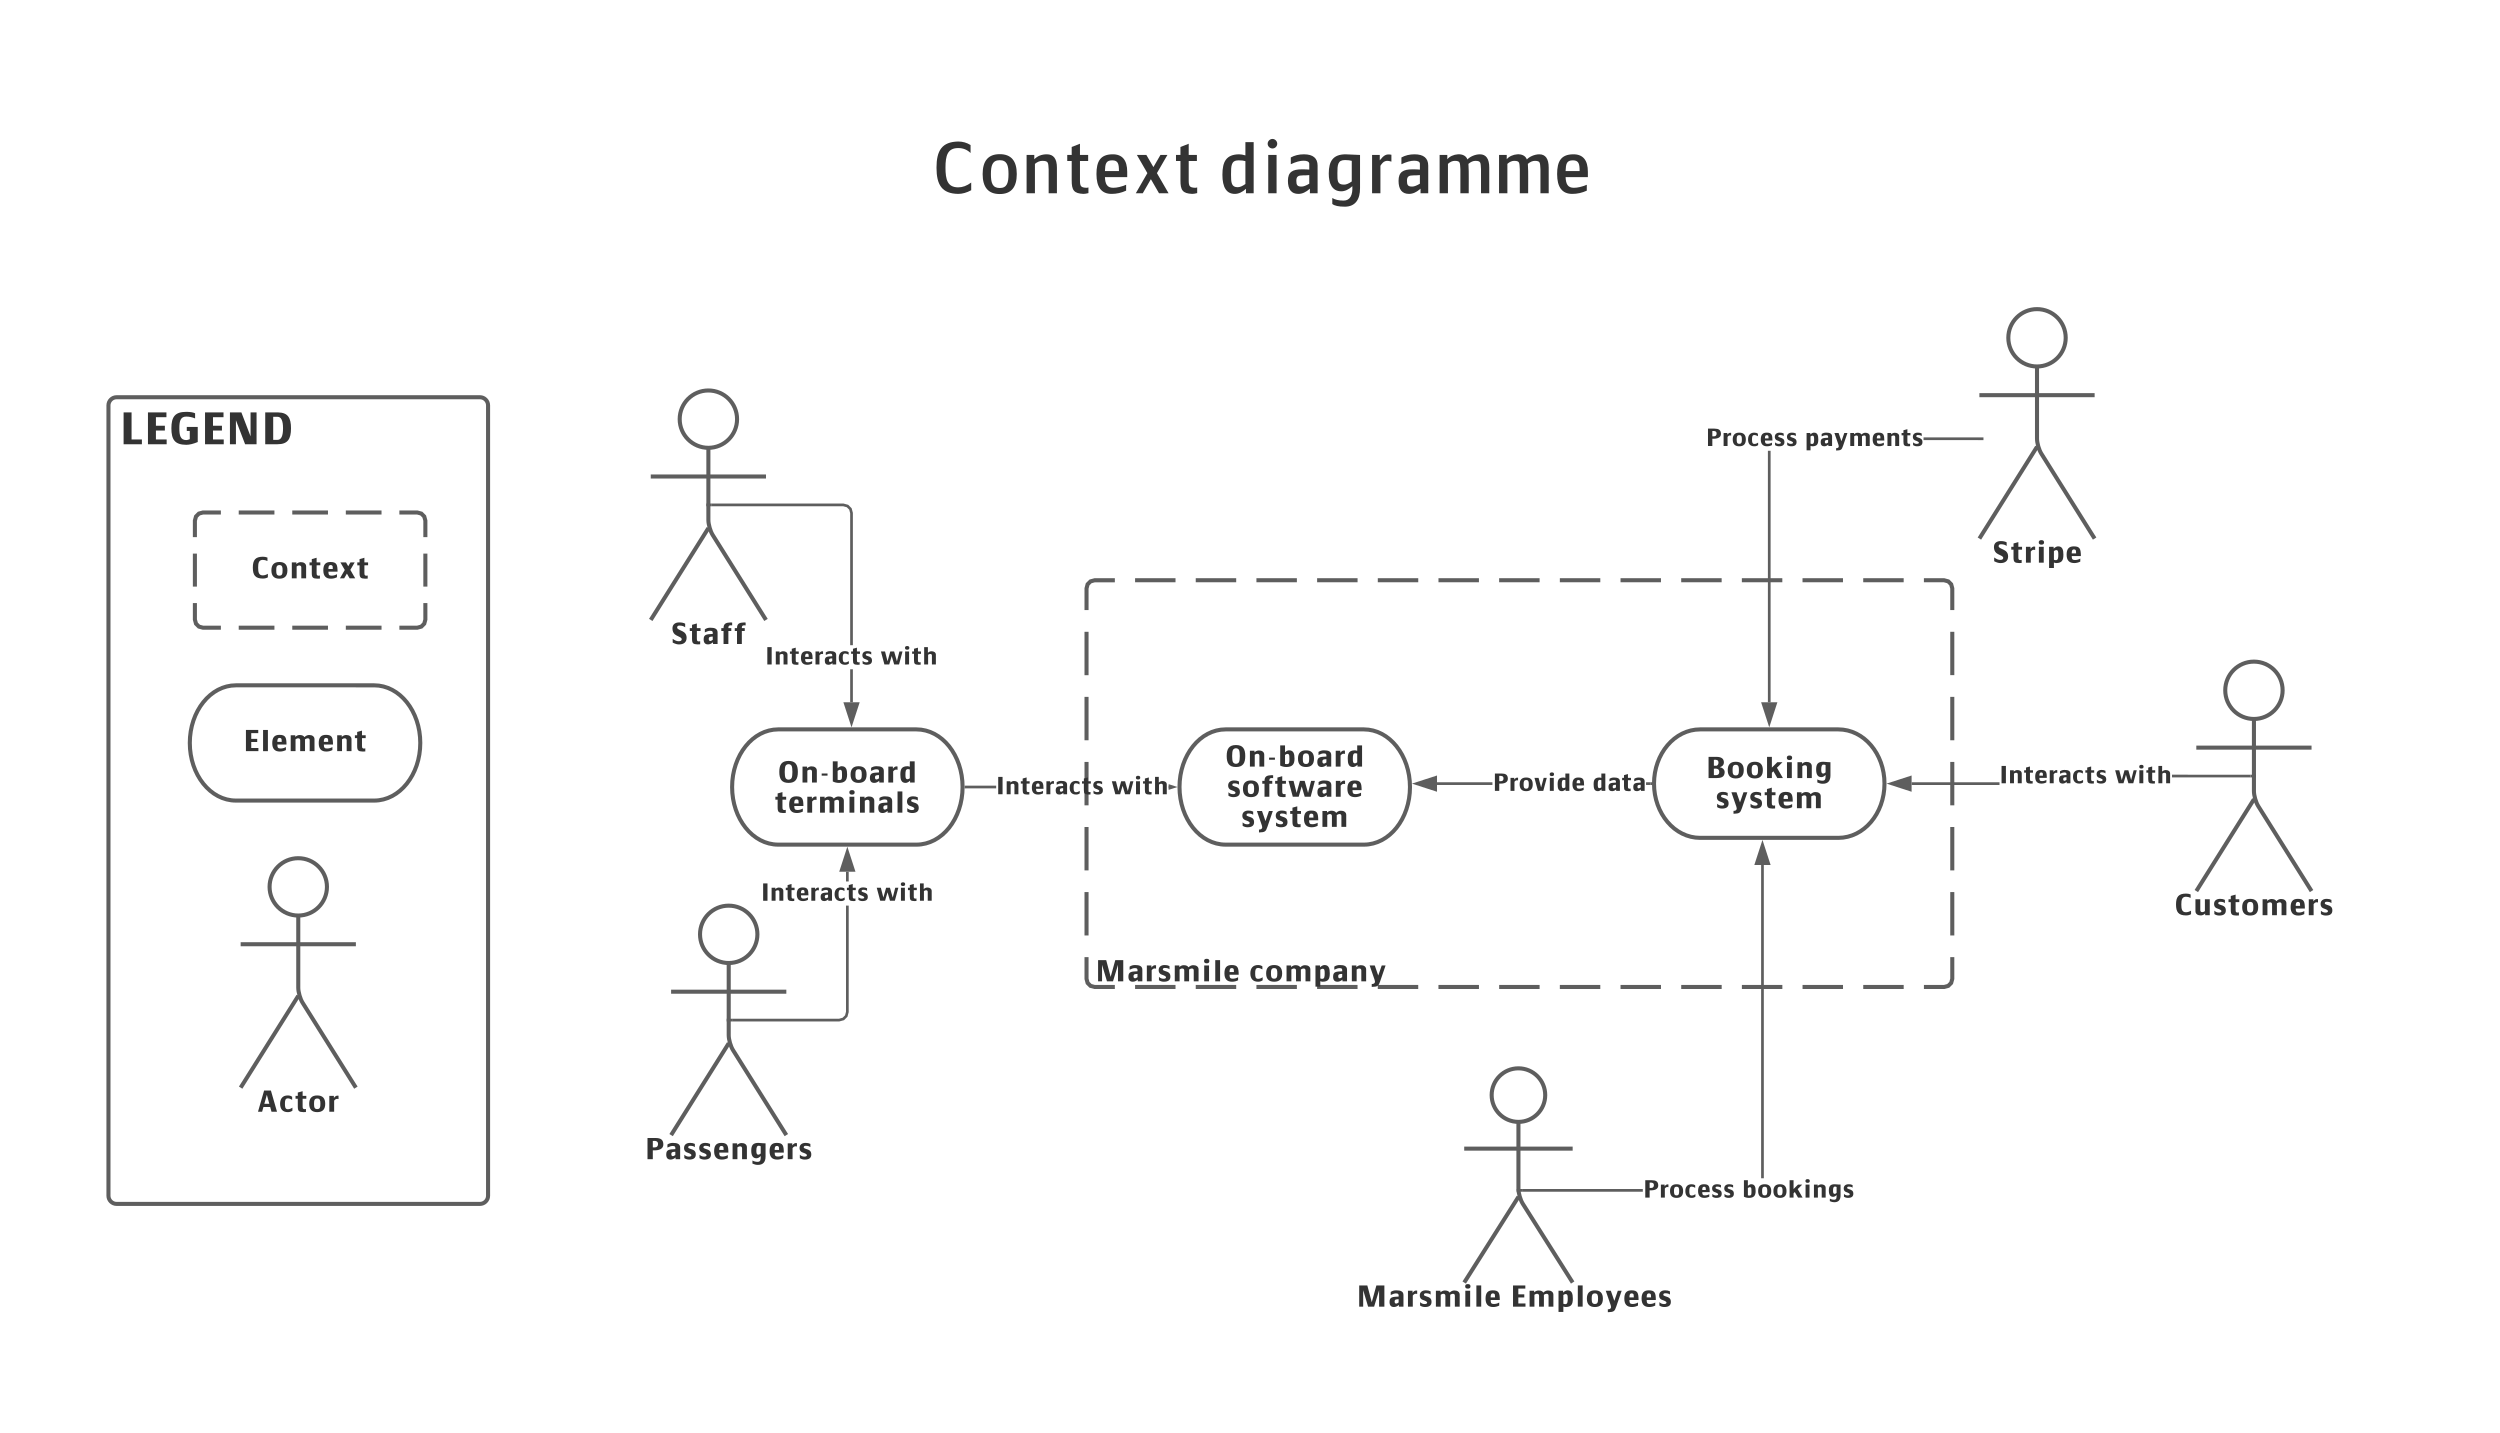 <svg xmlns="http://www.w3.org/2000/svg" xmlns:xlink="http://www.w3.org/1999/xlink" xmlns:lucid="lucid" width="1844" height="1057"><g transform="translate(0 -1652)" lucid:page-tab-id="0_0"><path d="M0 0h5484.6v3840.5H0z" fill="#fff"/><path d="M80 1951c0-3.3 2.7-6 6-6h268c3.3 0 6 2.7 6 6v583c0 3.3-2.7 6-6 6H86c-3.3 0-6-2.7-6-6z" stroke="#5e5e5e" stroke-width="3" fill-opacity="0"/><use xlink:href="#a" transform="matrix(1,0,0,1,88,1953) translate(0 26.667)"/><path d="M680 1706c0-3.3 2.7-6 6-6h488c3.3 0 6 2.7 6 6v148c0 3.3-2.7 6-6 6H686c-3.3 0-6-2.7-6-6z" stroke="#000" stroke-opacity="0" stroke-width="3" fill="#fff" fill-opacity="0"/><use xlink:href="#b" transform="matrix(1,0,0,1,685,1705) translate(0.833 89.542)"/><use xlink:href="#c" transform="matrix(1,0,0,1,685,1705) translate(212.62 89.542)"/><path d="M276 2157.5c18.78 0 34 19.03 34 42.5s-15.22 42.5-34 42.5H174c-18.78 0-34-19.03-34-42.5s15.22-42.5 34-42.5z" stroke="#5e5e5e" stroke-width="3" fill="#fff"/><use xlink:href="#d" transform="matrix(1,0,0,1,145,2162.5) translate(34.178 43.559)"/><path d="M143.75 2036c0-3.3 2.7-6 6-6h158c3.3 0 6 2.7 6 6v73c0 3.3-2.7 6-6 6h-158c-3.3 0-6-2.7-6-6z" fill-opacity="0"/><path d="M176.08 2030h26.34m13.16 0h26.34m13.16 0h26.34m13.16 0h13.17l3.03.82 2.15 2.15.82 3.03v12.17m0 12.16v24.34m0 12.16V2109l-.82 3.03-2.15 2.15-3.03.82h-13.17m-13.16 0h-26.34m-13.16 0h-26.34m-13.16 0h-26.34m-13.16 0h-13.17l-3.03-.82-2.15-2.15-.82-3.03v-12.17m0-12.16v-24.34m0-12.16V2036l.82-3.03 2.15-2.15 3.03-.82h13.17" stroke="#5e5e5e" stroke-width="3" fill="none"/><use xlink:href="#e" transform="matrix(1,0,0,1,148.75,2035) translate(36.156 43.559)"/><path d="M241.16 2306.16c0 11.68-9.48 21.15-21.16 21.15s-21.16-9.46-21.16-21.14c0-11.7 9.48-21.16 21.16-21.16s21.16 9.47 21.16 21.16z" stroke="#5e5e5e" stroke-width="3" fill="#fff"/><path d="M220 2327.3v53.25c0 3.3 1.43 8.28 3.2 11.08l39.3 62.62m-42.5-67.7l-42.5 67.7m0-105.78h85" stroke="#5e5e5e" stroke-width="3" fill="none"/><path d="M177.5 2291c0-3.3 2.7-6 6-6h73c3.3 0 6 2.7 6 6v179.25c0 3.3-2.7 6-6 6h-73c-3.3 0-6-2.7-6-6z" fill="none"/><use xlink:href="#f" transform="matrix(1,0,0,1,97.5,2454.25) translate(92.2 17.778)"/><path d="M1683.66 2161.16c0 11.68-9.48 21.15-21.16 21.15s-21.16-9.46-21.16-21.14c0-11.7 9.48-21.16 21.16-21.16s21.16 9.47 21.16 21.16z" stroke="#5e5e5e" stroke-width="3" fill="#fff"/><path d="M1662.5 2182.3v53.25c0 3.3 1.43 8.28 3.2 11.08l39.3 62.62m-42.5-67.7l-42.5 67.7m0-105.78h85" stroke="#5e5e5e" stroke-width="3" fill="none"/><path d="M1620 2146c0-3.3 2.7-6 6-6h73c3.3 0 6 2.7 6 6v179.25c0 3.3-2.7 6-6 6h-73c-3.3 0-6-2.7-6-6z" fill="none"/><use xlink:href="#g" transform="matrix(1,0,0,1,1540,2309.25) translate(63.444 17.778)"/><path d="M801.4 2086c0-3.3 2.67-6 6-6H1434c3.3 0 6 2.7 6 6v288c0 3.3-2.7 6-6 6H807.4c-3.33 0-6-2.7-6-6z" fill-opacity="0"/><path d="M837.23 2080h29.83m14.92 0h29.84m14.92 0h29.84m14.92 0h29.84m14.92 0h29.84m14.92 0h29.84m14.9 0h29.85m14.93 0h29.84m14.92 0h29.83m14.92 0h29.84m14.9 0h29.85m14.9 0h29.85m14.92 0h29.84m14.92 0H1434l3.03.82 2.15 2.15.82 3.03v16m0 16v32m0 16v32m0 16v32m0 16v32m0 16v32m0 16v16l-.82 3.03-2.15 2.15-3.03.82h-14.92m-14.92 0h-29.84m-14.92 0h-29.84m-14.9 0h-29.85m-14.9 0h-29.85m-14.92 0h-29.84m-14.93 0h-29.84m-14.92 0h-29.83m-14.9 0H1061m-14.92 0h-29.84m-14.92 0H971.5m-14.92 0h-29.84m-14.92 0h-29.84m-14.92 0h-29.83m-14.92 0h-14.9l-3.04-.82-2.15-2.15-.8-3.03v-16m0-16v-32m0-16v-32m0-16v-32m0-16v-32m0-16v-32m0-16v-16l.8-3.03 2.16-2.15 3.03-.82h14.9" stroke="#5e5e5e" stroke-width="3" fill="none"/><use xlink:href="#h" transform="matrix(1,0,0,1,806.388,2085) translate(1.01 290.839)"/><use xlink:href="#i" transform="matrix(1,0,0,1,806.388,2085) translate(114.788 290.839)"/><path d="M1006 2190c18.78 0 34 19.03 34 42.5s-15.22 42.5-34 42.5H904c-18.78 0-34-19.03-34-42.5s15.22-42.5 34-42.5z" stroke="#5e5e5e" stroke-width="3" fill="#fff"/><use xlink:href="#j" transform="matrix(1,0,0,1,875,2195) translate(28.361 22.465)"/><use xlink:href="#k" transform="matrix(1,0,0,1,875,2195) translate(29.556 44.688)"/><use xlink:href="#l" transform="matrix(1,0,0,1,875,2195) translate(40.027 66.91)"/><path d="M1356 2190c18.78 0 34 17.9 34 40s-15.22 40-34 40h-102c-18.78 0-34-17.9-34-40s15.22-40 34-40z" stroke="#5e5e5e" stroke-width="3" fill="#fff"/><use xlink:href="#m" transform="matrix(1,0,0,1,1225,2195) translate(33.038 30.903)"/><use xlink:href="#l" transform="matrix(1,0,0,1,1225,2195) translate(40.027 53.125)"/><path d="M1474.84 2231H1410v-2h64.84m185.16-3.58h-57.93v-2H1660" fill="#5e5e5e"/><path d="M1664 2225.42h-4.03v-2h4.03M1409 2234.64l-14.26-4.64 14.26-4.64z" fill="#5e5e5e"/><path d="M1410 2236l-18.5-6 18.5-6m-12.03 6l10.03 3.26v-6.52" fill="#5e5e5e"/><use xlink:href="#n" transform="matrix(1,0,0,1,1474.836,2215.526) translate(0 14.222)"/><use xlink:href="#o" transform="matrix(1,0,0,1,1474.836,2215.526) translate(84.64 14.222)"/><path d="M676 2190c18.78 0 34 19.03 34 42.5s-15.22 42.5-34 42.5H574c-18.78 0-34-19.03-34-42.5s15.22-42.5 34-42.5z" stroke="#5e5e5e" stroke-width="3" fill="#fff"/><use xlink:href="#j" transform="matrix(1,0,0,1,545,2195) translate(28.356 34.184)"/><use xlink:href="#p" transform="matrix(1,0,0,1,545,2195) translate(26.138 56.406)"/><path d="M734.77 2233.5H712.5v-2h22.27" fill="#5e5e5e"/><path d="M712.53 2233.5h-1.1l.07-.97-.02-1.03h1.05M865.26 2232.5l-3.25 1.06v-2.12z" fill="#5e5e5e"/><path d="M868.5 2232.5l-6.5 2.1v-2.1h.03-.02v-2.1" fill="#5e5e5e"/><use xlink:href="#n" transform="matrix(1,0,0,1,734.774,2223.611) translate(0 14.222)"/><use xlink:href="#o" transform="matrix(1,0,0,1,734.774,2223.611) translate(84.64 14.222)"/><path d="M558.66 2341.16c0 11.68-9.48 21.15-21.16 21.15s-21.16-9.46-21.16-21.14c0-11.7 9.48-21.16 21.16-21.16s21.16 9.47 21.16 21.16z" stroke="#5e5e5e" stroke-width="3" fill="#fff"/><path d="M537.5 2362.3v53.25c0 3.3 1.43 8.28 3.2 11.08l39.3 62.62m-42.5-67.7l-42.5 67.7m0-105.78h85" stroke="#5e5e5e" stroke-width="3" fill="none"/><path d="M495 2326c0-3.3 2.7-6 6-6h73c3.3 0 6 2.7 6 6v179.25c0 3.3-2.7 6-6 6h-73c-3.3 0-6-2.7-6-6z" fill="none"/><use xlink:href="#q" transform="matrix(1,0,0,1,415,2489.25) translate(60.378 17.778)"/><path d="M543.66 1961.16c0 11.68-9.48 21.15-21.16 21.15s-21.16-9.46-21.16-21.14c0-11.7 9.48-21.16 21.16-21.16s21.16 9.47 21.16 21.16z" stroke="#5e5e5e" stroke-width="3" fill="#fff"/><path d="M522.5 1982.3v53.25c0 3.3 1.43 8.28 3.2 11.08l39.3 62.62m-42.5-67.7l-42.5 67.7m0-105.78h85" stroke="#5e5e5e" stroke-width="3" fill="none"/><path d="M480 1946c0-3.3 2.7-6 6-6h73c3.3 0 6 2.7 6 6v179.25c0 3.3-2.7 6-6 6h-73c-3.3 0-6-2.7-6-6z" fill="none"/><use xlink:href="#r" transform="matrix(1,0,0,1,400,2109.25) translate(94.311 17.778)"/><path d="M629.08 2170h-2v-24.33h2m-3.45-121.33l2.53 2.53.92 3.4v97.62h-2v-97.35l-.7-2.64-1.8-1.77-2.63-.7H525v-2h97.22" fill="#5e5e5e"/><path d="M525.03 2025.42H521v-2h4.03M628.08 2185.26l-4.63-14.26h9.27z" fill="#5e5e5e"/><path d="M628.08 2188.5l-6-18.5h12.02m-9.27 2l3.25 10.03 3.26-10.03" fill="#5e5e5e"/><use xlink:href="#n" transform="matrix(1,0,0,1,564.467,2127.892) translate(0 14.222)"/><use xlink:href="#o" transform="matrix(1,0,0,1,564.467,2127.892) translate(84.64 14.222)"/><path d="M626 2398.55l-.92 3.4-2.53 2.54-3.42.92H540v-2h78.87l2.64-.72 1.8-1.77.7-2.65v-78.32h2m0-17.78h-2V2295h2" fill="#5e5e5e"/><path d="M540.03 2405.42H536v-2h4.03M629.64 2294h-9.28l4.64-14.26z" fill="#5e5e5e"/><path d="M631 2295h-12l6-18.5m-3.26 16.5h6.52l-3.26-10.03" fill="#5e5e5e"/><use xlink:href="#n" transform="matrix(1,0,0,1,561.382,2302.183) translate(0 14.222)"/><use xlink:href="#o" transform="matrix(1,0,0,1,561.382,2302.183) translate(84.64 14.222)"/><path d="M1523.66 1901.16c0 11.68-9.48 21.15-21.16 21.15s-21.16-9.46-21.16-21.14c0-11.7 9.48-21.16 21.16-21.16s21.16 9.47 21.16 21.16z" stroke="#5e5e5e" stroke-width="3" fill="#fff"/><path d="M1502.5 1922.3v53.25c0 3.3 1.43 8.28 3.2 11.08l39.3 62.62m-42.5-67.7l-42.5 67.7m0-105.78h85" stroke="#5e5e5e" stroke-width="3" fill="none"/><path d="M1460 1886c0-3.3 2.7-6 6-6h73c3.3 0 6 2.7 6 6v179.25c0 3.3-2.7 6-6 6h-73c-3.3 0-6-2.7-6-6z" fill="none"/><use xlink:href="#s" transform="matrix(1,0,0,1,1380,2049.25) translate(89.044 17.778)"/><path d="M1306 2170h-2v-185.5h2m153-7.88h-40.2v-2h40.2" fill="#5e5e5e"/><path d="M1463 1976.63h-4.03v-2h4.03M1305 2185.26l-4.64-14.26h9.28z" fill="#5e5e5e"/><path d="M1305 2188.5l-6-18.5h12m-9.26 2l3.26 10.03 3.26-10.03" fill="#5e5e5e"/><use xlink:href="#t" transform="matrix(1,0,0,1,1257.996,1966.736) translate(0 14.222)"/><use xlink:href="#u" transform="matrix(1,0,0,1,1257.996,1966.736) translate(73.084 14.222)"/><path d="M1100.82 2231h-40.88v-2h40.88m116.68 2h-3.38v-2h3.38" fill="#5e5e5e"/><path d="M1218.5 2229.98l.03 1.02h-1.06v-2h1.1M1058.94 2234.64l-14.27-4.64 14.27-4.64z" fill="#5e5e5e"/><path d="M1059.94 2236l-18.5-6 18.5-6m-12.03 6l10.04 3.26v-6.52" fill="#5e5e5e"/><g><use xlink:href="#v" transform="matrix(1,0,0,1,1100.821,2221.111) translate(0 14.222)"/><use xlink:href="#w" transform="matrix(1,0,0,1,1100.821,2221.111) translate(73.422 14.222)"/></g><path d="M1139.75 2459.75c0 10.9-8.84 19.75-19.75 19.75-10.9 0-19.75-8.84-19.75-19.75 0-10.9 8.84-19.75 19.75-19.75 10.9 0 19.75 8.84 19.75 19.75z" stroke="#5e5e5e" stroke-width="3" fill="#fff"/><path d="M1120 2479.5v49.3c0 3.3 1.44 8.27 3.2 11.07L1160 2598m-40-63.2l-40 63.2m0-98.75h80" stroke="#5e5e5e" stroke-width="3" fill="none"/><path d="M1080 2446c0-3.3 2.7-6 6-6h68c3.3 0 6 2.7 6 6v168c0 3.3-2.7 6-6 6h-68c-3.3 0-6-2.7-6-6z" fill="none"/><g><use xlink:href="#h" transform="matrix(1,0,0,1,1000,2598) translate(0 17.778)"/><use xlink:href="#x" transform="matrix(1,0,0,1,1000,2598) translate(113.778 17.778)"/></g><path d="M1211.74 2531h-89.04v-2h89.04m89.26-7.9h-2V2290h2" fill="#5e5e5e"/><path d="M1122.73 2531h-4.03v-2h4.03M1304.64 2289h-9.28l4.64-14.26z" fill="#5e5e5e"/><path d="M1306 2290h-12l6-18.5m-3.26 16.5h6.52l-3.26-10.03" fill="#5e5e5e"/><g><use xlink:href="#t" transform="matrix(1,0,0,1,1211.74,2521.111) translate(0 14.222)"/><use xlink:href="#y" transform="matrix(1,0,0,1,1211.74,2521.111) translate(73.084 14.222)"/></g><defs><path fill="#333" d="M96-711h178v604h231V0H96v-711" id="z"/><path fill="#333" d="M519 0H101v-711h413v107H279v191h200v106H279v200h240V0" id="A"/><path fill="#333" d="M237-356c0 156 21 263 155 263 21 0 47-7 78-20v-185h-67v-89h245v338C548-8 463 13 392 13 140 11 59-98 59-356s82-368 333-368c86 0 152 11 197 32v115c-65-27-131-41-197-41-134 0-155 106-155 262" id="B"/><path fill="#333" d="M92-711h256l205 535v-535h134V0H431L226-536V0H92v-711" id="C"/><path fill="#333" d="M376-98c81 0 122-86 122-258 0-171-41-257-122-257h-98v515h98zm300-258C676-116 604 0 376 0H100v-711h293c216 5 283 124 283 355" id="D"/><g id="a"><use transform="matrix(0.033,0,0,0.033,0,0)" xlink:href="#z"/><use transform="matrix(0.033,0,0,0.033,17.8,0)" xlink:href="#A"/><use transform="matrix(0.033,0,0,0.033,36.467,0)" xlink:href="#B"/><use transform="matrix(0.033,0,0,0.033,59.9,0)" xlink:href="#A"/><use transform="matrix(0.033,0,0,0.033,78.567,0)" xlink:href="#C"/><use transform="matrix(0.033,0,0,0.033,104.333,0)" xlink:href="#D"/></g><path fill="#333" d="M218-356c0 169 29 274 178 274 60 0 120-22 180-67v107C513-8 453 9 396 9 168 6 93-118 93-356c0-239 76-360 303-364 61 0 118 16 171 49v111c-47-46-104-69-171-69-149 0-178 104-178 273" id="E"/><path fill="#333" d="M304-544c158 0 237 92 237 277S462 11 304 11C145 11 66-82 66-267s79-277 238-277zm0 471c103 0 122-75 122-194s-20-193-122-193-123 74-123 193c0 120 20 194 123 194" id="F"/><path fill="#333" d="M385-333c-6-91-1-117-87-118-35 0-70 14-104 42V0H78v-533h107v60c45-46 103-69 175-69 93 0 140 62 140 186V0H385v-333" id="G"/><path fill="#333" d="M285 9C153 3 120-40 121-182v-267H59v-84h62v-111l115-45v156h114v84H236v267c0 85 11 102 89 106 9 0 19-2 29-5v79c-28 7-51 11-69 11" id="H"/><path fill="#333" d="M178-224c4 93 28 148 115 148 53 0 113-14 180-42v82C408-6 340 9 271 9 130 9 60-83 60-267c0-178 55-272 220-275 139-3 208 80 208 244v74H178zm195-85c0-98-11-149-93-149-89 0-98 49-102 149h195" id="I"/><path fill="#333" d="M255-196L142 0H45l161-280L60-533h132l98 169 98-169h97L339-280 501 0H368" id="J"/><g id="b"><use transform="matrix(0.053,0,0,0.053,0,0)" xlink:href="#E"/><use transform="matrix(0.053,0,0,0.053,35.467,0)" xlink:href="#F"/><use transform="matrix(0.053,0,0,0.053,67.253,0)" xlink:href="#G"/><use transform="matrix(0.053,0,0,0.053,98.24,0)" xlink:href="#H"/><use transform="matrix(0.053,0,0,0.053,119.733,0)" xlink:href="#I"/><use transform="matrix(0.053,0,0,0.053,149.547,0)" xlink:href="#J"/><use transform="matrix(0.053,0,0,0.053,178.453,0)" xlink:href="#H"/></g><path fill="#333" d="M196-258c0 109 5 174 93 174 31 0 66-15 107-45v-318c-21-7-53-11-94-11-105 0-106 73-106 200zm-120 0c0-186 56-281 231-284 25 0 55 5 89 15v-184h115V0H404v-62C353-15 301 9 249 9 134 9 76-80 76-258" id="K"/><path fill="#333" d="M95-689c0-36 31-67 67-67s66 31 66 67-30 66-66 66-67-30-67-66zm8 689v-533h116V0H103" id="L"/><path fill="#333" d="M278-249c-67 0-94 14-94 76 0 59 14 81 74 80 26 0 61-13 106-40v-120c-28 3-57 4-86 4zM67-173c0-123 64-160 195-160 41 0 75 1 102 4v-84c-3-27-30-40-80-40-47 0-106 16-177 49v-94c53-29 113-44 182-44 127 0 191 53 191 158V0H373v-64C319-15 266 9 213 9 116 9 67-52 67-173" id="M"/><path fill="#333" d="M302-462c-101 0-106 66-106 182 0 109-2 160 93 160 31 0 66-15 107-44v-287c-21-7-53-11-94-11zM76-276c0-174 63-264 231-266 25 0 93 3 204 9v462c2 157-67 258-211 258-87 0-145-13-175-38V66c37 24 89 36 158 36 92 0 128-79 121-200-51 47-103 71-155 71C123-27 75-136 76-276" id="N"/><path fill="#333" d="M354-440c-73-24-111-10-153 58V0H85v-533h107v75c56-68 84-93 162-78v96" id="O"/><path fill="#333" d="M368-333c-7-89 4-117-78-118-32 0-64 14-95 42V0H79v-533h107v60c58-77 241-108 280 3 33-38 107-72 173-72 87 0 131 62 131 186V0H655v-333c-7-89 4-117-78-118-31 0-64 14-97 42 9 128 2 274 4 409H368v-333" id="P"/><g id="c"><use transform="matrix(0.053,0,0,0.053,0,0)" xlink:href="#K"/><use transform="matrix(0.053,0,0,0.053,32.373,0)" xlink:href="#L"/><use transform="matrix(0.053,0,0,0.053,48.8,0)" xlink:href="#M"/><use transform="matrix(0.053,0,0,0.053,78.453,0)" xlink:href="#N"/><use transform="matrix(0.053,0,0,0.053,109.92,0)" xlink:href="#O"/><use transform="matrix(0.053,0,0,0.053,130.4,0)" xlink:href="#M"/><use transform="matrix(0.053,0,0,0.053,160.053,0)" xlink:href="#P"/><use transform="matrix(0.053,0,0,0.053,203.893,0)" xlink:href="#P"/><use transform="matrix(0.053,0,0,0.053,247.733,0)" xlink:href="#I"/></g><path fill="#333" d="M110 0v-711h162V0H110" id="Q"/><path fill="#333" d="M222-222c2 98 18 133 107 133 63 0 123-16 180-49v102C444-3 377 13 307 13 136 13 51-80 51-267c0-184 66-280 242-280 209 0 233 93 236 325H222zm74-222c-63 0-75 56-74 133h147c0-49-2-78-5-89-9-29-31-44-68-44" id="R"/><path fill="#333" d="M709-542c99-2 180 48 180 142V0H727v-364c0-45-22-67-67-67-23 0-52 11-89 33V0H409v-364c0-88-103-78-156-34V0H91v-533h153v55c46-43 95-64 147-64 78 0 132 24 161 72 48-48 100-72 157-72" id="S"/><path fill="#333" d="M391-542c99-2 180 48 180 142V0H409v-364c0-88-103-78-156-34V0H91v-533h153v55c46-43 95-64 147-64" id="T"/><path fill="#333" d="M273-178c-6 81 35 104 111 85V9c-44 3-73 4-86 4-152-5-187-36-187-191v-258H35v-97h76v-111l162-45v156h124v97H273v258" id="U"/><g id="d"><use transform="matrix(0.022,0,0,0.022,0,0)" xlink:href="#A"/><use transform="matrix(0.022,0,0,0.022,12.444,0)" xlink:href="#Q"/><use transform="matrix(0.022,0,0,0.022,20.511,0)" xlink:href="#R"/><use transform="matrix(0.022,0,0,0.022,33.244,0)" xlink:href="#S"/><use transform="matrix(0.022,0,0,0.022,54.8,0)" xlink:href="#R"/><use transform="matrix(0.022,0,0,0.022,67.533,0)" xlink:href="#T"/><use transform="matrix(0.022,0,0,0.022,81.822,0)" xlink:href="#U"/></g><path fill="#333" d="M250-358c0 155 22 260 156 260 54 0 111-18 170-53v118C530-5 473 9 406 9 156 6 72-102 72-358s84-363 334-366c55 0 107 9 156 28v116c-53-25-105-38-156-38-134 0-156 106-156 260" id="V"/><path fill="#333" d="M316-547c179 0 268 93 268 280S495 13 316 13 47-80 47-267s90-280 269-280zm0 458c93 0 106-65 106-178 0-112-12-177-106-177s-107 65-107 177c0 114 13 178 107 178" id="W"/><path fill="#333" d="M308-404l74-129h142L378-282 541 0H354l-91-158L172 0H30l162-280L45-533h189" id="X"/><g id="e"><use transform="matrix(0.022,0,0,0.022,0,0)" xlink:href="#V"/><use transform="matrix(0.022,0,0,0.022,14.244,0)" xlink:href="#W"/><use transform="matrix(0.022,0,0,0.022,28.333,0)" xlink:href="#T"/><use transform="matrix(0.022,0,0,0.022,42.622,0)" xlink:href="#U"/><use transform="matrix(0.022,0,0,0.022,52.444,0)" xlink:href="#R"/><use transform="matrix(0.022,0,0,0.022,65.178,0)" xlink:href="#X"/><use transform="matrix(0.022,0,0,0.022,77.867,0)" xlink:href="#U"/></g><path fill="#333" d="M407-267l-83-302-84 302h167zM210-160L165 0H27l205-711h228L665 0H480l-44-160H210" id="Y"/><path fill="#333" d="M211-267c0 109 10 183 98 183 51 0 102-18 153-54v102c-43 33-94 49-153 49C136 14 49-91 49-267c0-175 87-281 260-280 57 0 105 15 144 45v102c-54-33-102-49-144-49-87 0-99 73-98 182" id="Z"/><path fill="#333" d="M390-425c-62-19-102-5-147 52V0H81v-533h153v71c45-61 87-90 156-76v113" id="aa"/><g id="f"><use transform="matrix(0.022,0,0,0.022,0,0)" xlink:href="#Y"/><use transform="matrix(0.022,0,0,0.022,15.822,0)" xlink:href="#Z"/><use transform="matrix(0.022,0,0,0.022,27.511,0)" xlink:href="#U"/><use transform="matrix(0.022,0,0,0.022,37.333,0)" xlink:href="#W"/><use transform="matrix(0.022,0,0,0.022,51.422,0)" xlink:href="#aa"/></g><path fill="#333" d="M256 9C157 11 76-39 76-133v-400h162v364c0 89 103 78 155 33v-397h163V0H402v-56C357-13 308 9 256 9" id="ab"/><path fill="#333" d="M60-376c0-114 86-173 209-171 58 0 109 11 154 34v109c-32-30-85-45-159-45-43 0-64 18-64 53 0 18 22 34 66 47 119 36 188 67 188 191 0 114-73 171-220 171-60 0-115-16-164-49v-115c43 43 93 64 150 64 47 0 79-8 87-42 15-60-182-101-183-115-43-29-64-73-64-132" id="ac"/><g id="g"><use transform="matrix(0.022,0,0,0.022,0,0)" xlink:href="#V"/><use transform="matrix(0.022,0,0,0.022,14.244,0)" xlink:href="#ab"/><use transform="matrix(0.022,0,0,0.022,28.333,0)" xlink:href="#ac"/><use transform="matrix(0.022,0,0,0.022,39.533,0)" xlink:href="#U"/><use transform="matrix(0.022,0,0,0.022,49.356,0)" xlink:href="#W"/><use transform="matrix(0.022,0,0,0.022,63.444,0)" xlink:href="#S"/><use transform="matrix(0.022,0,0,0.022,85,0)" xlink:href="#R"/><use transform="matrix(0.022,0,0,0.022,97.733,0)" xlink:href="#aa"/><use transform="matrix(0.022,0,0,0.022,106.911,0)" xlink:href="#ac"/></g><path fill="#333" d="M960-711V0H783v-553L616 0H414L249-553V0H116v-711h272l149 563 155-563h268" id="ad"/><path fill="#333" d="M359-249c-89 3-134 7-134 80 0 45 18 67 54 67 18 0 45-13 80-38v-109zM54-156c0-173 104-171 305-182 6-73-5-106-87-106-48 0-107 18-178 54v-103c53-36 113-54 182-54 145 0 245 32 245 160V0H368v-58c-55 47-110 71-167 71-98 0-147-56-147-169" id="ae"/><path fill="#333" d="M182-756c59 0 89 25 89 76s-30 76-89 76-89-25-89-76 30-76 89-76zM98 0v-533h162V0H98" id="af"/><g id="h"><use transform="matrix(0.022,0,0,0.022,0,0)" xlink:href="#ad"/><use transform="matrix(0.022,0,0,0.022,23.733,0)" xlink:href="#ae"/><use transform="matrix(0.022,0,0,0.022,36.733,0)" xlink:href="#aa"/><use transform="matrix(0.022,0,0,0.022,45.911,0)" xlink:href="#ac"/><use transform="matrix(0.022,0,0,0.022,57.111,0)" xlink:href="#S"/><use transform="matrix(0.022,0,0,0.022,78.667,0)" xlink:href="#af"/><use transform="matrix(0.022,0,0,0.022,86.556,0)" xlink:href="#Q"/><use transform="matrix(0.022,0,0,0.022,94.622,0)" xlink:href="#R"/></g><path fill="#333" d="M390-267c0-95-3-155-71-155-19 0-45 10-76 31v293c19 9 42 14 67 14 74 0 80-81 80-183zm171 0C561-73 508 9 323 13c-21 0-48-6-80-17v182H81v-711h153v62c54-51 104-76 151-76 143 0 176 115 176 280" id="ag"/><path fill="#333" d="M327-194L210-533H39L207-44c28 78 0 136-98 133v98c202-7 228-28 282-187l182-533H444" id="ah"/><g id="i"><use transform="matrix(0.022,0,0,0.022,0,0)" xlink:href="#Z"/><use transform="matrix(0.022,0,0,0.022,11.689,0)" xlink:href="#W"/><use transform="matrix(0.022,0,0,0.022,25.778,0)" xlink:href="#S"/><use transform="matrix(0.022,0,0,0.022,47.333,0)" xlink:href="#ag"/><use transform="matrix(0.022,0,0,0.022,60.933,0)" xlink:href="#ae"/><use transform="matrix(0.022,0,0,0.022,73.933,0)" xlink:href="#T"/><use transform="matrix(0.022,0,0,0.022,88.222,0)" xlink:href="#ah"/></g><path fill="#333" d="M66-356c0-241 79-368 311-368s311 127 311 368c0 242-79 369-311 369S66-114 66-356zm414 201c34-69 34-332 0-401-39-79-167-79-206 0-34 69-34 332 0 401 39 79 167 79 206 0" id="ai"/><path fill="#333" d="M280-231H84v-71h196v71" id="aj"/><path fill="#333" d="M303-84c96 0 89-62 89-183 0-49-1-81-4-97-13-90-91-69-143-27v302c11 3 31 5 58 5zm260-183c0 195-79 278-273 280-73 0-142-16-207-49v-675h162v231c48-45 93-67 134-67 150 0 184 110 184 280" id="ak"/><path fill="#333" d="M238-267c0 95 2 156 71 156 19 0 44-10 75-31v-294c-19-9-41-13-66-13-74 0-80 80-80 182zm-171 0c0-195 53-275 237-280 22 0 49 6 80 18v-182h163V0H393v-62c-53 50-104 75-151 75C98 13 67-101 67-267" id="al"/><g id="j"><use transform="matrix(0.022,0,0,0.022,0,0)" xlink:href="#ai"/><use transform="matrix(0.022,0,0,0.022,16.578,0)" xlink:href="#T"/><use transform="matrix(0.022,0,0,0.022,30.867,0)" xlink:href="#aj"/><use transform="matrix(0.022,0,0,0.022,39.089,0)" xlink:href="#ak"/><use transform="matrix(0.022,0,0,0.022,53,0)" xlink:href="#W"/><use transform="matrix(0.022,0,0,0.022,67.089,0)" xlink:href="#ae"/><use transform="matrix(0.022,0,0,0.022,80.089,0)" xlink:href="#aa"/><use transform="matrix(0.022,0,0,0.022,89.267,0)" xlink:href="#al"/></g><path fill="#333" d="M130-533c2-153 79-185 240-191 12 0 28 1 49 4v96c-47-6-100-6-116 25-7 13-11 35-11 66h98v97h-98V0H130v-436H55v-97h75" id="am"/><path fill="#333" d="M420-533h158l114 403 103-403h127L779 0H580L479-347 378 0H180L37-533h168l103 403" id="an"/><g id="k"><use transform="matrix(0.022,0,0,0.022,0,0)" xlink:href="#ac"/><use transform="matrix(0.022,0,0,0.022,11.2,0)" xlink:href="#W"/><use transform="matrix(0.022,0,0,0.022,25.289,0)" xlink:href="#am"/><use transform="matrix(0.022,0,0,0.022,35.222,0)" xlink:href="#U"/><use transform="matrix(0.022,0,0,0.022,45.044,0)" xlink:href="#an"/><use transform="matrix(0.022,0,0,0.022,65.978,0)" xlink:href="#ae"/><use transform="matrix(0.022,0,0,0.022,78.978,0)" xlink:href="#aa"/><use transform="matrix(0.022,0,0,0.022,88.156,0)" xlink:href="#R"/></g><g id="l"><use transform="matrix(0.022,0,0,0.022,0,0)" xlink:href="#ac"/><use transform="matrix(0.022,0,0,0.022,11.2,0)" xlink:href="#ah"/><use transform="matrix(0.022,0,0,0.022,24.644,0)" xlink:href="#ac"/><use transform="matrix(0.022,0,0,0.022,35.844,0)" xlink:href="#U"/><use transform="matrix(0.022,0,0,0.022,45.667,0)" xlink:href="#R"/><use transform="matrix(0.022,0,0,0.022,58.4,0)" xlink:href="#S"/></g><path fill="#333" d="M278-98c103 7 180-5 180-106 0-103-74-120-180-112v218zm69-315c53 3 85-49 85-103 0-92-63-104-154-97v200h69zm293 217C633-35 532 0 352 0H100v-711h265c166 0 249 62 249 187 0 81-46 134-138 160 85 14 167 75 164 168" id="ao"/><path fill="#333" d="M429-533h173L416-347 616 0H429L297-228l-51 51V0H84v-711h162v360" id="ap"/><path fill="#333" d="M238-289c0 82 7 138 71 138 19 0 44-13 75-40v-242c-11-12-36-18-75-18-47 0-71 54-71 162zm66-258c69 0 164 19 243 14v444c0 187-86 280-258 280-61 0-121-15-182-44V44c53 30 112 45 175 45 105 0 104-89 102-196-47 51-95 76-142 76-117 0-175-86-175-258 0-180 62-258 237-258" id="aq"/><g id="m"><use transform="matrix(0.022,0,0,0.022,0,0)" xlink:href="#ao"/><use transform="matrix(0.022,0,0,0.022,15.311,0)" xlink:href="#W"/><use transform="matrix(0.022,0,0,0.022,29.4,0)" xlink:href="#W"/><use transform="matrix(0.022,0,0,0.022,43.489,0)" xlink:href="#ap"/><use transform="matrix(0.022,0,0,0.022,57.889,0)" xlink:href="#af"/><use transform="matrix(0.022,0,0,0.022,65.778,0)" xlink:href="#T"/><use transform="matrix(0.022,0,0,0.022,80.067,0)" xlink:href="#aq"/></g><path fill="#333" d="M262-711V0H84v-711h178" id="ar"/><g id="n"><use transform="matrix(0.018,0,0,0.018,0,0)" xlink:href="#ar"/><use transform="matrix(0.018,0,0,0.018,6.116,0)" xlink:href="#T"/><use transform="matrix(0.018,0,0,0.018,17.547,0)" xlink:href="#U"/><use transform="matrix(0.018,0,0,0.018,25.404,0)" xlink:href="#R"/><use transform="matrix(0.018,0,0,0.018,35.591,0)" xlink:href="#aa"/><use transform="matrix(0.018,0,0,0.018,42.933,0)" xlink:href="#ae"/><use transform="matrix(0.018,0,0,0.018,53.333,0)" xlink:href="#Z"/><use transform="matrix(0.018,0,0,0.018,62.684,0)" xlink:href="#U"/><use transform="matrix(0.018,0,0,0.018,70.542,0)" xlink:href="#ac"/></g><path fill="#333" d="M391-542c99-2 180 48 180 142V0H409v-364c0-88-103-78-156-34V0H91v-711h153v233c46-43 95-64 147-64" id="as"/><g id="o"><use transform="matrix(0.018,0,0,0.018,0,0)" xlink:href="#an"/><use transform="matrix(0.018,0,0,0.018,16.747,0)" xlink:href="#af"/><use transform="matrix(0.018,0,0,0.018,23.058,0)" xlink:href="#U"/><use transform="matrix(0.018,0,0,0.018,30.916,0)" xlink:href="#as"/></g><g id="p"><use transform="matrix(0.022,0,0,0.022,0,0)" xlink:href="#U"/><use transform="matrix(0.022,0,0,0.022,9.822,0)" xlink:href="#R"/><use transform="matrix(0.022,0,0,0.022,22.556,0)" xlink:href="#aa"/><use transform="matrix(0.022,0,0,0.022,31.733,0)" xlink:href="#S"/><use transform="matrix(0.022,0,0,0.022,53.289,0)" xlink:href="#af"/><use transform="matrix(0.022,0,0,0.022,61.178,0)" xlink:href="#T"/><use transform="matrix(0.022,0,0,0.022,75.467,0)" xlink:href="#ae"/><use transform="matrix(0.022,0,0,0.022,88.467,0)" xlink:href="#Q"/><use transform="matrix(0.022,0,0,0.022,96.533,0)" xlink:href="#ac"/></g><path fill="#333" d="M348-396c67 1 104-41 106-108 3-101-72-117-175-109v217h69zm22-315c168 2 256 50 262 207 6 159-142 219-353 206V0H101v-711h269" id="at"/><g id="q"><use transform="matrix(0.022,0,0,0.022,0,0)" xlink:href="#at"/><use transform="matrix(0.022,0,0,0.022,14.844,0)" xlink:href="#ae"/><use transform="matrix(0.022,0,0,0.022,27.844,0)" xlink:href="#ac"/><use transform="matrix(0.022,0,0,0.022,39.044,0)" xlink:href="#ac"/><use transform="matrix(0.022,0,0,0.022,50.244,0)" xlink:href="#R"/><use transform="matrix(0.022,0,0,0.022,62.978,0)" xlink:href="#T"/><use transform="matrix(0.022,0,0,0.022,77.267,0)" xlink:href="#aq"/><use transform="matrix(0.022,0,0,0.022,91.133,0)" xlink:href="#R"/><use transform="matrix(0.022,0,0,0.022,103.867,0)" xlink:href="#aa"/><use transform="matrix(0.022,0,0,0.022,113.044,0)" xlink:href="#ac"/></g><path fill="#333" d="M552-209C550-56 453 14 294 14 233 14 164-7 85-48v-127c73 55 140 82 199 82 69 0 104-22 104-67 0-30-27-57-81-81-77-35-126-62-149-82-54-47-81-114-81-201 0-133 91-201 231-200 79 0 144 14 195 42v122c-47-39-111-58-192-58-51 0-77 22-77 67 0 27 27 52 82 77 79 36 131 63 154 82 55 45 82 106 82 183" id="au"/><g id="r"><use transform="matrix(0.022,0,0,0.022,0,0)" xlink:href="#au"/><use transform="matrix(0.022,0,0,0.022,13.689,0)" xlink:href="#U"/><use transform="matrix(0.022,0,0,0.022,23.511,0)" xlink:href="#ae"/><use transform="matrix(0.022,0,0,0.022,36.511,0)" xlink:href="#am"/><use transform="matrix(0.022,0,0,0.022,46.444,0)" xlink:href="#am"/></g><g id="s"><use transform="matrix(0.022,0,0,0.022,0,0)" xlink:href="#au"/><use transform="matrix(0.022,0,0,0.022,13.689,0)" xlink:href="#U"/><use transform="matrix(0.022,0,0,0.022,23.511,0)" xlink:href="#aa"/><use transform="matrix(0.022,0,0,0.022,32.689,0)" xlink:href="#af"/><use transform="matrix(0.022,0,0,0.022,40.578,0)" xlink:href="#ag"/><use transform="matrix(0.022,0,0,0.022,54.178,0)" xlink:href="#R"/></g><g id="t"><use transform="matrix(0.018,0,0,0.018,0,0)" xlink:href="#at"/><use transform="matrix(0.018,0,0,0.018,11.876,0)" xlink:href="#aa"/><use transform="matrix(0.018,0,0,0.018,19.218,0)" xlink:href="#W"/><use transform="matrix(0.018,0,0,0.018,30.489,0)" xlink:href="#Z"/><use transform="matrix(0.018,0,0,0.018,39.84,0)" xlink:href="#R"/><use transform="matrix(0.018,0,0,0.018,50.027,0)" xlink:href="#ac"/><use transform="matrix(0.018,0,0,0.018,58.987,0)" xlink:href="#ac"/></g><g id="u"><use transform="matrix(0.018,0,0,0.018,0,0)" xlink:href="#ag"/><use transform="matrix(0.018,0,0,0.018,10.88,0)" xlink:href="#ae"/><use transform="matrix(0.018,0,0,0.018,21.28,0)" xlink:href="#ah"/><use transform="matrix(0.018,0,0,0.018,32.036,0)" xlink:href="#S"/><use transform="matrix(0.018,0,0,0.018,49.28,0)" xlink:href="#R"/><use transform="matrix(0.018,0,0,0.018,59.467,0)" xlink:href="#T"/><use transform="matrix(0.018,0,0,0.018,70.898,0)" xlink:href="#U"/><use transform="matrix(0.018,0,0,0.018,78.756,0)" xlink:href="#ac"/></g><path fill="#333" d="M406-533h127L390 0H171L28-533h168l105 392" id="av"/><g id="v"><use transform="matrix(0.018,0,0,0.018,0,0)" xlink:href="#at"/><use transform="matrix(0.018,0,0,0.018,11.876,0)" xlink:href="#aa"/><use transform="matrix(0.018,0,0,0.018,19.218,0)" xlink:href="#W"/><use transform="matrix(0.018,0,0,0.018,30.489,0)" xlink:href="#av"/><use transform="matrix(0.018,0,0,0.018,40.569,0)" xlink:href="#af"/><use transform="matrix(0.018,0,0,0.018,46.88,0)" xlink:href="#al"/><use transform="matrix(0.018,0,0,0.018,58.098,0)" xlink:href="#R"/></g><g id="w"><use transform="matrix(0.018,0,0,0.018,0,0)" xlink:href="#al"/><use transform="matrix(0.018,0,0,0.018,11.218,0)" xlink:href="#ae"/><use transform="matrix(0.018,0,0,0.018,21.618,0)" xlink:href="#U"/><use transform="matrix(0.018,0,0,0.018,29.476,0)" xlink:href="#ae"/></g><g id="x"><use transform="matrix(0.022,0,0,0.022,0,0)" xlink:href="#A"/><use transform="matrix(0.022,0,0,0.022,12.444,0)" xlink:href="#S"/><use transform="matrix(0.022,0,0,0.022,34,0)" xlink:href="#ag"/><use transform="matrix(0.022,0,0,0.022,47.6,0)" xlink:href="#Q"/><use transform="matrix(0.022,0,0,0.022,55.667,0)" xlink:href="#W"/><use transform="matrix(0.022,0,0,0.022,69.756,0)" xlink:href="#ah"/><use transform="matrix(0.022,0,0,0.022,83.2,0)" xlink:href="#R"/><use transform="matrix(0.022,0,0,0.022,95.933,0)" xlink:href="#R"/><use transform="matrix(0.022,0,0,0.022,108.667,0)" xlink:href="#ac"/></g><g id="y"><use transform="matrix(0.018,0,0,0.018,0,0)" xlink:href="#ak"/><use transform="matrix(0.018,0,0,0.018,11.129,0)" xlink:href="#W"/><use transform="matrix(0.018,0,0,0.018,22.4,0)" xlink:href="#W"/><use transform="matrix(0.018,0,0,0.018,33.671,0)" xlink:href="#ap"/><use transform="matrix(0.018,0,0,0.018,45.191,0)" xlink:href="#af"/><use transform="matrix(0.018,0,0,0.018,51.502,0)" xlink:href="#T"/><use transform="matrix(0.018,0,0,0.018,62.933,0)" xlink:href="#aq"/><use transform="matrix(0.018,0,0,0.018,74.027,0)" xlink:href="#ac"/></g></defs></g></svg>